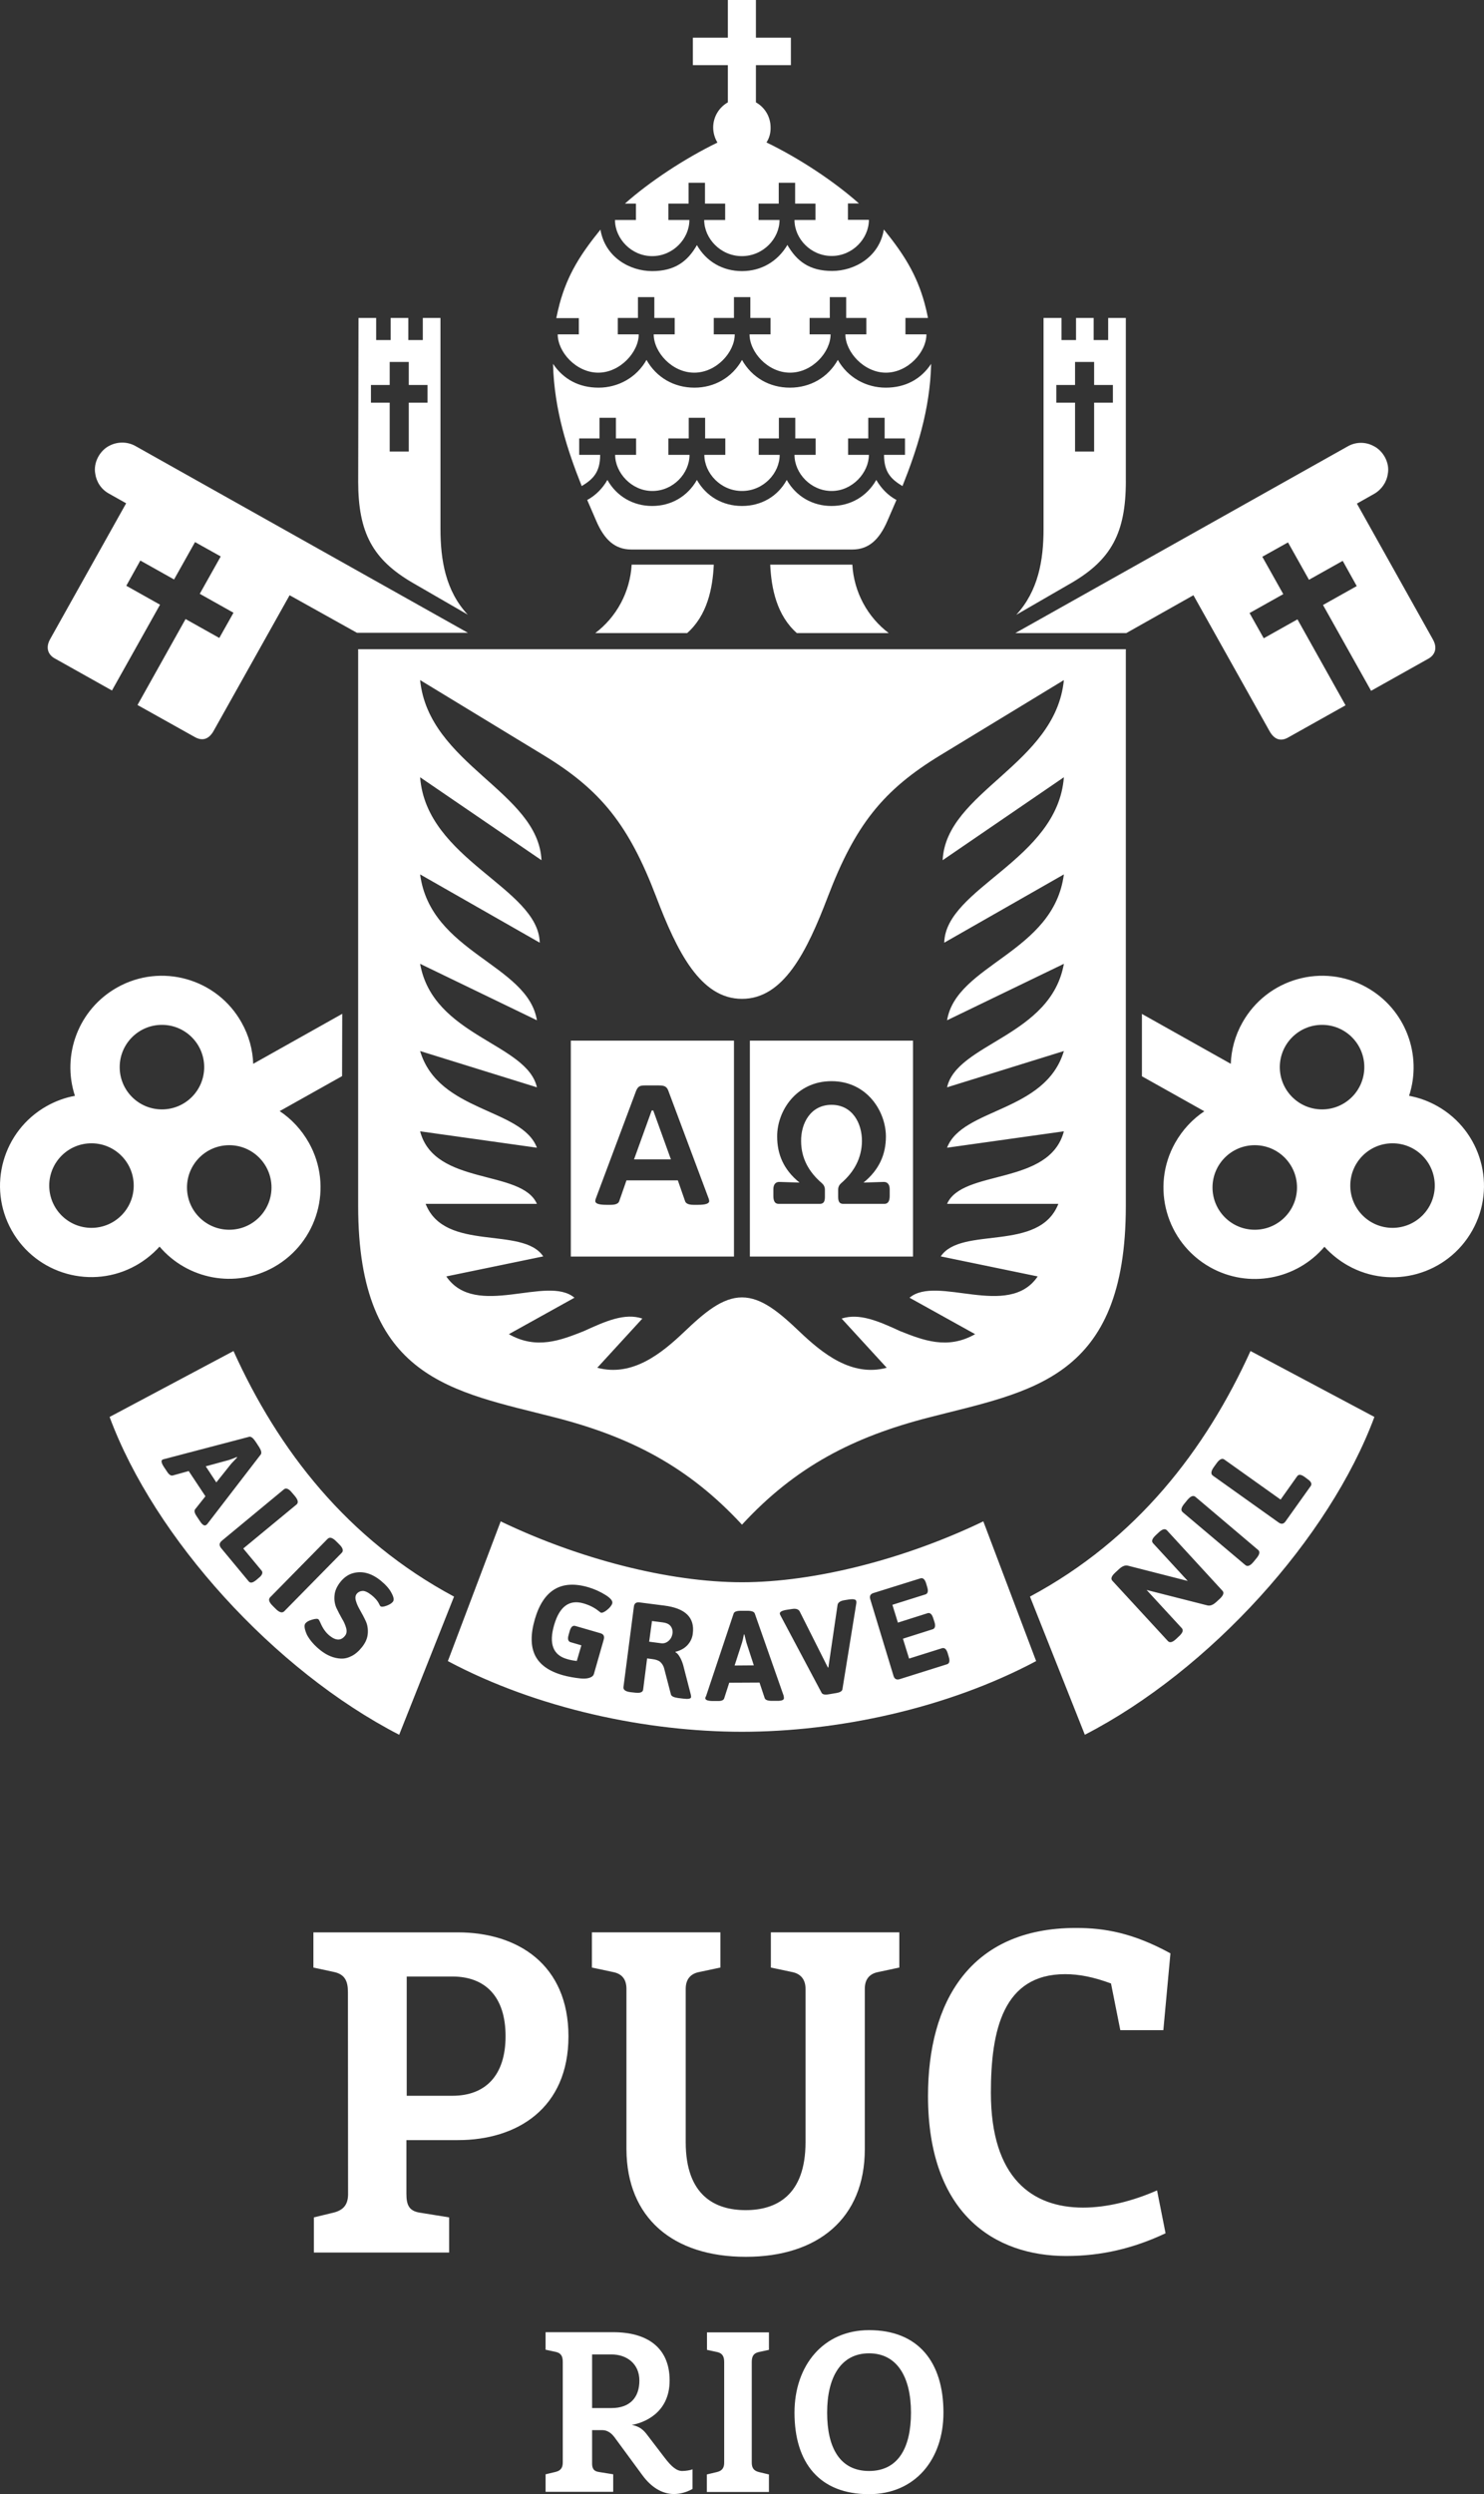 <?xml version="1.0" encoding="UTF-8"?>
<svg id="Camada_2" data-name="Camada 2" xmlns="http://www.w3.org/2000/svg" viewBox="0 0 1240.63 2083.91">
  <rect x="0" y="0" width="1240.63" height="2083.91" fill="#333333" stroke="none"/>
  <defs>
    <style>
      .cls-1 {
        fill: #fff;
        fill-rule: evenodd;
      }
    </style>
  </defs>
  <g id="Camada_1-2" data-name="Camada 1">
    <g>
      <path class="cls-1" d="M291.01,1832.88c0,8.43-3.16,13.57-12.26,15.81l-16.34,3.95v29.39h113.06v-29.39l-24.51-3.95c-9.09-1.45-11.2-6.46-11.2-15.81v-44.8h43.09c49.42,0,92.38-26.49,92.38-86.71s-42.7-86.84-92.38-86.84h-120.84v29.39l17.13,3.69c9.22,1.98,11.73,7.64,11.73,16.87l.13,168.41h0ZM422.65,1701.23c0,32.94-16.87,49.81-44.41,49.81h-38.22v-99.62h38.22c27.54,0,44.41,16.87,44.41,49.81h0ZM967.28,1830.11c-20.43,8.96-42.04,14.36-61.8,14.36-42.43,0-77.09-24.51-77.09-95.93,0-52.18,10.15-99.1,62.07-99.1,11.6,0,23.72,2.37,38.35,7.77l7.77,39.01h35.98l5.93-64.18c-31.1-17-54.82-21.22-78.93-21.22-89.08,0-123.74,62.33-123.74,140.34,0,98.57,55.74,133.75,115.57,133.75,29.65,0,56.4-6.46,83.02-18.98l-7.12-35.84h0ZM623.48,1885.59c60.49,0,99.49-32.29,99.49-89.87v-134.02c0-8.7,4.61-12.65,10.94-13.97l17.92-3.82v-29.39h-107.4v29.39l18.05,3.82c6.33,1.32,10.94,5.53,10.94,13.97v128.09c0,44.94-24.91,56.8-50.08,56.8s-50.08-11.86-50.08-56.8v-128.09c0-8.57,4.61-12.65,10.94-13.97l18.05-3.82v-29.39h-107.4v29.39l17.92,3.82c6.46,1.32,10.94,5.27,10.94,13.97v134.02c.26,57.59,39.14,89.87,99.75,89.87h0ZM726.53,2083.91c38.35,0,62.2-28.86,62.2-68.13,0-42.17-20.95-68.92-62.2-68.92-38.35,0-62.33,29.65-62.33,68.92,0,42.04,20.95,68.13,62.33,68.13h0ZM726.53,2064.54c-24.25,0-35.05-19.24-35.05-48.76s11.46-49.55,35.05-49.55,35.05,20.03,35.05,49.55-10.81,48.76-35.05,48.76h0ZM590.93,2082.07v-14.63l8.3-1.98c4.61-1.05,6.19-3.69,6.19-7.91v-83.94c0-4.61-1.32-7.38-5.8-8.43l-8.57-1.84v-14.63h51.79v14.63l-8.57,1.84c-4.61,1.05-5.8,3.95-5.8,8.43v83.94c0,4.22,1.58,6.85,6.06,7.91l8.3,1.98v14.63h-51.92ZM495,2058.08v-27.67h8.43c5.27,0,8.57,3.56,10.67,6.46l23.06,31.36c6.98,9.49,16.08,15.55,26.22,15.55,5.01,0,10.28-1.32,15.55-4.22v-16.47c-1.45.79-5.8,1.45-8.57,1.45-4.61,0-8.83-3.43-14.5-10.81l-15.42-20.16c-3.69-4.88-7.91-6.72-12.26-7.51,9.75-1.71,31.63-9.62,31.63-37.16s-18.84-40.32-47.04-40.32h-56.66v14.63l8.57,1.84c4.61,1.05,5.8,3.95,5.8,8.43v83.94c0,4.22-1.58,6.85-6.06,7.91l-8.3,1.98v14.63h56.53v-14.63l-12.26-1.98c-4.22-.66-5.4-3.16-5.4-7.25h0ZM495,1967.16h16.21c12.78,0,23.32,7.77,23.32,21.87s-7.91,22.93-23.32,22.93h-16.21v-44.8h0Z"/>
      <path class="cls-1" d="M620.31,542.39h-320.88v465.43c0,144.95,79.33,154.57,164.46,176.45,63.25,16.21,111.75,41.25,156.42,89.61,44.67-48.49,93.17-73.4,156.42-89.61,85.13-22.01,164.46-31.49,164.46-176.58v-465.3h-320.88ZM574.46,528.95c16.74-14.76,21.35-37.16,22.27-57.19h-68.66c-1.32,22.93-12.65,43.75-30.44,57.19h76.83ZM666.17,528.95c-16.74-14.76-21.35-37.16-22.27-57.19h68.66c1.32,22.93,12.65,43.75,30.44,57.19h-76.83ZM997.72,497.32l-56.14,31.63h-92.77l277.92-156.02c6.72-3.82,14.63-3.82,21.08-.53,8.57,3.95,14.23,14.36,12.39,23.59-.92,6.72-5.01,12.91-11.33,16.6l-14.5,8.17,63.52,113.46c4.22,7.51,1.45,13.18-3.69,16.08l-47.97,26.88-40.19-71.69,28.2-15.81-11.73-21.08-28.2,15.81-17.53-31.23-21.48,11.99,17.53,31.23-28.2,15.81,11.86,21.08,28.2-15.81,40.19,71.82-47.97,26.88c-5.8,3.29-11.33,2.24-15.55-5.27l-63.65-113.59h0ZM191.65,956.83c19.5,0,35.32,15.81,35.32,35.32s-15.81,35.32-35.32,35.32-35.32-15.81-35.32-35.32c0-19.5,15.81-35.32,35.32-35.32h0ZM76.47,955.25c19.5,0,35.32,15.81,35.32,35.32s-15.81,35.32-35.32,35.32-35.32-15.81-35.32-35.32,15.81-35.32,35.32-35.32h0ZM135.38,856.28c19.5,0,35.32,15.81,35.32,35.32s-15.81,35.32-35.32,35.32-35.32-15.81-35.32-35.32,15.81-35.32,35.32-35.32h0ZM286.13,847.06l-74.45,41.77c-.4-11.73-3.56-23.59-9.75-34.53-20.56-36.77-67.21-49.94-103.97-29.25-32.42,18.19-46.52,56.4-35.32,90.53-8.04,1.45-16.08,4.35-23.59,8.57-36.77,20.69-49.94,67.21-29.25,103.97,20.56,36.63,67.21,49.81,103.97,29.12,7.51-4.22,14.1-9.62,19.63-15.68,23.19,27.28,63.12,35.32,95.54,17.13,36.77-20.69,49.94-67.21,29.25-103.97-6.19-10.94-14.63-19.9-24.38-26.36l52.18-29.25.13-52.05h0ZM914.7,377.28v-40.85h15.68v-14.76h-15.68v-19.24h-15.94v19.24h-15.68v14.76h15.68v40.85h15.94ZM941.19,402.05v-136.39h-14.76v18.45h-12.12v-18.45h-14.76v18.45h-12.12v-18.45h-15.02v176.32c0,26.22-4.48,51.79-22.8,71.69l45.86-26.49c33.6-19.5,45.73-42.04,45.73-85.13h0ZM325.79,377.28v-40.85h-15.68v-14.76h15.68v-19.24h15.94v19.24h15.68v14.76h-15.68v40.85h-15.94ZM299.44,402.05c0,43.09,12.12,65.49,45.73,85l45.86,26.49c-18.45-19.77-22.8-45.46-22.8-71.69v-176.19h-14.76v18.45h-12.12v-18.45h-14.76v18.45h-12.12v-18.45h-14.76l-.26,136.39h0ZM255.29,1356.38c1.05-1.32,2.9-2.37,5.67-3.16,2.77-.79,4.61-.92,5.4-.13.26.26.79,1.19,1.45,2.64,1.98,4.74,4.61,8.43,7.77,10.94,5.27,4.22,9.49,4.22,12.78.13,1.45-1.71,1.71-3.95,1.05-6.46-.66-2.5-1.84-5.27-3.56-8.04-1.58-2.77-3.16-5.8-4.61-8.83-1.32-3.03-1.98-6.59-1.58-10.41.26-3.82,1.98-7.64,5.01-11.46,3.03-3.69,6.59-6.19,10.67-7.25,7.51-1.98,15.02,0,22.67,6.06,4.22,3.43,7.38,6.85,9.22,10.41,1.98,3.56,2.37,6.06,1.19,7.51-.92,1.19-2.77,2.37-5.27,3.29s-4.22,1.05-5.14.4c-.13-.13-.53-.79-1.05-1.84-1.32-2.77-3.69-5.4-6.59-7.64-2.9-2.24-5.4-3.43-7.38-3.29s-3.56.92-4.74,2.37c-1.19,1.45-1.45,3.56-.66,6.06.66,2.5,1.98,5.14,3.56,7.91,1.58,2.77,3.16,5.67,4.61,8.83,1.45,3.03,1.98,6.59,1.71,10.41-.26,3.82-1.84,7.51-4.61,11.07-2.77,3.56-5.67,6.06-8.7,7.64-3.03,1.58-6.06,2.37-9.09,2.24-5.8-.26-11.46-2.5-16.87-6.72-5.4-4.22-9.22-8.7-11.6-13.18-2.11-4.74-2.5-7.91-1.32-9.49h0ZM225.78,1334.63c-1.58,1.71-.92,3.95,2.11,6.98l2.64,2.64c3.03,3.03,5.4,3.69,7.12,1.98l48.1-48.89c1.58-1.58.92-4.09-2.11-6.98l-2.64-2.64c-3.03-3.03-5.4-3.69-7.12-1.98l-48.1,48.89h0ZM185.45,1287.32l51.92-42.96c1.71-1.45,4.09-.53,6.72,2.77l2.37,2.77c2.77,3.29,3.16,5.67,1.45,7.12l-44.54,36.77,15.29,18.45c1.32,1.58.66,3.69-2.11,5.93l-2.5,2.11c-2.77,2.24-4.88,2.64-6.19.92l-23.06-27.8c-1.71-2.24-1.58-4.22.66-6.06h0ZM172.01,1225.13l8.83,13.44,12.52-15.68,4.88-5.14-.26-.4c-3.16,1.32-5.4,2.11-6.59,2.5l-19.37,5.27h0ZM135.77,1219.59c-1.32.79-.79,3.16,1.71,6.72l2.37,3.56c1.58,2.37,3.16,3.29,4.61,2.9l13.31-3.69,13.97,21.08-8.57,10.81c-1.05,1.32-.53,3.29,1.45,6.19l2.64,3.95c1.98,3.03,3.69,3.95,4.88,3.16.53-.26,1.05-.79,1.45-1.32l44.41-57.72c.92-1.32.4-3.43-1.45-6.33l-3.03-4.61c-1.98-2.9-3.69-4.22-5.27-3.82l-70.37,18.45c-1.19.26-1.84.53-2.11.66h0ZM333.7,1449.41c-104.63-53.9-204.65-164.46-242.07-265.53l103.58-55.08c37.29,82.49,95.01,157.34,184.36,205.18l-45.86,115.44h0ZM906.93,1449.41l-45.86-115.44c89.34-47.83,146.93-122.82,184.36-205.18l103.58,55.08c-37.56,101.07-137.44,211.63-242.07,265.53h0ZM1068.88,1272.04c2.37,1.71,4.35,1.32,5.93-1.05l20.95-29.39c1.19-1.71.4-3.69-2.5-5.67l-2.64-1.98c-2.9-2.11-5.01-2.24-6.19-.53l-13.84,19.5-47.04-33.47c-1.84-1.32-4.09-.26-6.59,3.29l-2.11,2.9c-2.5,3.43-2.77,5.93-.92,7.25l54.95,39.14h0ZM1041.08,1307.62c1.84,1.58,4.09.66,6.85-2.64l2.37-2.9c2.77-3.29,3.29-5.67,1.45-7.12l-52.32-44.28c-1.84-1.58-4.09-.66-6.85,2.64l-2.37,2.9c-2.77,3.29-3.29,5.67-1.45,7.25l52.32,44.15h0ZM976.37,1371.13c1.58,1.71,3.95,1.05,6.98-1.84l2.24-2.11c3.16-2.9,3.95-5.14,2.37-6.85l-29.39-31.89,50.87,12.91c2.24.53,4.61-.4,7.12-2.64l3.03-2.77c3.16-2.9,3.95-5.27,2.37-6.85l-46.39-50.47c-1.58-1.71-3.95-1.05-6.98,1.84l-2.24,2.11c-3.16,2.9-3.95,5.14-2.37,6.85l28.99,31.49-50.08-12.78c-2.24-.53-4.61.4-7.12,2.64l-3.43,3.16c-3.16,2.9-3.95,5.14-2.37,6.85l46.39,50.34h0ZM620.31,1446.91c-79.2,0-170.91-19.11-245.89-59.04l44.15-116.75c64.97,31.23,140.47,50.87,201.75,50.87s136.78-19.63,201.75-50.87l44.15,116.75c-75.11,39.93-166.7,59.04-245.89,59.04h0ZM746.95,1400.12c.79,2.77,2.64,3.69,5.4,2.77l39.4-12.39c1.98-.66,2.5-2.77,1.45-6.06l-.92-3.16c-1.05-3.43-2.64-4.74-4.61-4.22l-27.67,8.7-5.14-16.6,24.91-7.91c1.98-.66,2.5-2.77,1.45-6.06l-1.05-3.16c-1.05-3.43-2.64-4.74-4.61-4.22l-24.91,7.91-4.61-14.89,27.67-8.7c1.98-.66,2.5-2.77,1.45-6.06l-.92-3.16c-1.05-3.43-2.64-4.74-4.61-4.22l-39.27,12.26c-2.77.79-3.69,2.64-2.77,5.4l19.37,63.78h0ZM651.94,1348.34c0,.26.26.92.79,1.84l34.13,64.18c.79,1.45,2.9,1.84,6.33,1.19l5.53-.92c3.43-.53,5.27-1.58,5.53-3.16l11.6-71.69c.13-.79.13-1.45,0-1.98-.26-1.58-2.5-1.98-6.72-1.32l-3.29.53c-3.43.53-5.4,1.98-5.67,4.09l-7.64,52.05-.4.13-23.59-46.91c-.92-1.84-3.29-2.64-6.72-1.98l-3.56.53c-4.48.66-6.59,1.84-6.33,3.43h0ZM614.12,1391.56l16.08-.13-6.19-18.98-1.71-6.85h-.4c-.66,3.43-1.19,5.67-1.58,6.85l-6.19,19.11h0ZM589.61,1418.84c0,1.58,2.24,2.37,6.59,2.37h4.35c2.77,0,4.48-.79,4.88-2.24l4.22-13.05,25.3-.13,4.35,13.05c.53,1.45,2.5,2.24,6.06,2.24h4.74c3.56,0,5.4-.79,5.27-2.37,0-.53-.13-1.19-.26-1.98l-24.12-68.66c-.53-1.45-2.64-2.24-6.06-2.24h-5.53c-3.56,0-5.53.79-6.06,2.24l-23.06,69.05c-.53.79-.66,1.45-.66,1.71h0ZM542.7,1371.66l10.15,1.32c2.24.26,4.22-.4,6.06-1.98,1.84-1.58,2.9-3.69,3.29-6.06.4-2.37-.26-4.61-1.58-6.33s-3.56-2.64-6.19-3.03l-9.36-1.19-2.37,17.26h0ZM521.22,1409.61c-.26,2.24,1.71,3.69,5.93,4.22l3.69.4c4.22.53,6.59-.26,6.85-2.64l3.29-25.96,4.22.53c3.16.4,5.4,1.19,6.72,2.37s2.64,2.9,3.29,5.4l5.67,21.74c.4,1.58,2.37,2.5,5.93,3.03l4.35.53c4.22.53,6.46.13,6.59-1.32,0-.4,0-1.05-.26-2.11l-6.33-24.51c-.66-2.37-1.58-4.61-2.77-6.72-1.19-2.11-2.37-3.43-3.69-4.09v-.4c3.95-.92,7.38-2.77,9.88-5.4,2.5-2.64,4.22-6.06,4.61-9.88,1.71-13.31-6.19-21.08-23.85-23.32l-20.69-2.64c-2.9-.4-4.48.92-4.74,3.69l-8.7,67.07h0ZM447.16,1352.82c-3.69,12.65-3.56,22.8.26,30.44,3.82,7.64,11.46,13.05,22.93,16.34,4.74,1.32,9.88,2.24,15.02,2.77,2.9.26,5.4.13,7.38-.53,2.11-.66,3.43-1.84,3.82-3.43l8.17-28.6c.79-2.77-.13-4.48-2.9-5.27l-20.95-6.06c-2.11-.53-3.56.79-4.61,4.22l-.92,3.29c-1.05,3.43-.4,5.4,1.58,6.06l9.09,2.64-3.82,13.05c-2.77-.26-5.53-.79-8.17-1.58-11.73-3.29-15.29-12.91-10.81-28.33,4.48-15.55,12.65-21.61,24.51-18.19,5.14,1.45,9.36,3.69,12.65,6.33,1.19.92,1.84,1.45,1.98,1.45,1.19.26,3.03-.53,5.4-2.5,2.37-1.98,3.69-3.82,4.09-5.27.53-1.98-1.32-4.35-5.8-7.12-4.48-2.77-9.22-4.88-14.1-6.33-22.8-6.72-37.69,2.24-44.8,26.62h0ZM954.5,847.06l74.45,41.77c.4-11.73,3.56-23.59,9.75-34.53,20.69-36.77,67.21-49.94,103.97-29.25,32.42,18.19,46.52,56.4,35.32,90.53,8.04,1.45,16.08,4.35,23.59,8.57,36.77,20.69,49.94,67.21,29.25,103.97-20.69,36.77-67.21,49.94-103.97,29.25-7.51-4.22-14.1-9.62-19.63-15.68-23.19,27.28-63.12,35.32-95.54,17.13-36.77-20.69-49.94-67.21-29.25-103.97,6.19-10.94,14.63-19.9,24.38-26.36l-52.18-29.25v-52.18h-.13ZM242.12,497.32l-63.52,113.33c-4.22,7.51-9.75,8.43-15.55,5.27l-48.1-26.88,40.19-71.82,28.2,15.81,11.86-21.08-28.2-15.81,17.53-31.23-21.48-11.99-17.53,31.23-28.2-15.81-11.73,21.08,28.2,15.81-40.19,71.69-47.97-26.88c-5.14-2.9-7.91-8.57-3.69-16.08l63.52-113.46-14.5-8.17c-6.46-3.56-10.41-9.88-11.33-16.6-1.71-9.22,3.82-19.63,12.39-23.59,6.46-3.16,14.36-3.29,21.22.53l277.92,156.02h-92.77l-56.27-31.36h0ZM620.31,422.74c-16.21,0-29.91-8.04-37.69-21.74-7.77,13.7-21.48,21.74-37.42,21.74s-29.65-8.04-37.42-21.74c-3.95,6.98-9.75,12.91-16.87,16.74l7.64,17.66c6.72,15.55,15.55,23.72,29.25,23.72h184.75c13.57,0,22.4-8.04,29.25-23.72l7.64-17.66c-7.12-3.82-12.78-9.75-16.87-16.74-7.77,13.7-21.48,21.74-37.42,21.74s-29.65-8.04-37.42-21.74c-7.51,13.7-21.22,21.74-37.42,21.74h0ZM620.31,300.71c8.3,14.76,23.06,23.19,40.06,23.19s31.76-8.43,40.06-23.19c8.3,14.76,23.72,23.19,40.06,23.19s29.39-6.98,37.95-19.9c-.92,38.74-12.26,72.74-23.98,102.13-9.09-5.53-15.42-11.2-15.42-26.09h17.53v-13.7h-17v-17.26h-13.7v17.26h-16.87v13.7h17.39c0,14.76-13.7,30.18-31.1,30.18s-31.1-14.76-31.1-30.18h17.66v-13.7h-17v-17.26h-13.7v17.26h-16.87v13.7h17.53c0,15.29-13.57,30.18-31.49,30.18s-31.49-15.02-31.49-30.18h17.53v-13.7h-16.87v-17.26h-13.7v17.26h-17v13.7h17.66c0,15.42-13.57,30.18-31.1,30.18s-31.1-15.42-31.1-30.18h17.53v-13.7h-16.87v-17.26h-13.7v17.26h-17v13.7h17.53c0,14.89-6.33,20.56-15.42,26.09-11.73-29.39-23.06-63.38-23.98-102.13,8.7,12.91,21.74,19.9,38.08,19.9s31.76-8.43,40.06-23.19c8.3,14.76,23.06,23.19,40.06,23.19,16.74,0,31.49-8.43,39.8-23.19h0ZM620.31,226.52c-16.21,0-29.91-8.04-37.69-21.74-7.77,13.7-18.58,21.74-37.42,21.74s-39.4-11.73-43.22-34.66c-16.34,20.16-27.41,37.16-34.13,61.93-1.05,3.95-1.98,8.04-2.77,11.99h18.84v13.57h-17.66c0,14.89,15.55,32.02,33.87,32.02s33.87-17.26,33.87-32.02h-17.53v-13.7h16.87v-17.39h13.7v17.39h17v13.7h-17.53c0,14.89,15.29,32.02,33.87,32.02s33.87-17.13,33.87-32.02h-17.53v-13.7h16.87v-17.39h13.7v17.39h16.87v13.7h-17.53c0,14.89,15.29,32.02,33.87,32.02s33.87-17.13,33.87-32.02h-17.53v-13.7h16.87v-17.39h13.7v17.39h16.87v13.7h-17.53c0,14.76,15.55,32.02,33.87,32.02s33.87-17.13,33.87-32.02h-17.53v-13.7h18.84c-.79-4.09-1.71-8.04-2.77-11.99-6.72-24.64-17.79-41.77-34.13-61.93-3.69,22.93-24.38,34.66-43.22,34.66s-29.52-8.04-37.42-21.74c-8.04,13.7-21.74,21.87-37.95,21.87h0ZM640.74,118.99c28.07,13.57,57.06,32.94,77.35,51h-9.22v13.7h17.53c0,15.55-13.57,30.18-31.1,30.18s-31.1-14.5-31.1-30.05h17.53v-13.7h-17v-17.39h-13.7v17.39h-16.87v13.7h17.53c0,15.42-13.57,30.18-31.49,30.18s-31.49-14.89-31.49-30.18h17.53v-13.7h-16.87v-17.39h-13.7v17.39h-16.87v13.7h17.53c0,15.55-13.57,30.18-31.1,30.18s-31.1-14.76-31.1-30.18h17.53v-13.7h-9.22c20.29-18.05,49.42-37.42,77.35-51-2.24-3.69-3.56-8.04-3.56-12.65,0-8.96,5.01-16.87,12.26-20.95v-31.1h-29.25v-22.93h29.25V0h23.46v31.49h29.25v22.93h-29.25v31.1c7.38,4.09,12.26,11.99,12.26,20.95.13,4.61-1.05,8.96-3.43,12.52h0ZM1048.98,956.83c-19.5,0-35.32,15.81-35.32,35.32s15.81,35.32,35.32,35.32,35.32-15.81,35.32-35.32-15.81-35.32-35.32-35.32h0ZM1164.16,955.25c-19.5,0-35.32,15.81-35.32,35.32s15.81,35.32,35.32,35.32,35.32-15.81,35.32-35.32-15.81-35.32-35.32-35.32h0ZM1105.25,856.28c-19.5,0-35.32,15.81-35.32,35.32s15.81,35.32,35.32,35.32,35.32-15.81,35.32-35.32-15.81-35.32-35.32-35.32h0ZM620.31,1083.99c-16.47,0-31.36,12.65-48.1,28.6-18.84,17.92-43.35,38.08-72.87,30.18l37.69-41.11c-14.76-4.88-30.57,2.11-49.02,10.54-18.98,7.51-39.53,15.68-62.59,2.5l54.82-30.44c-22.8-19.37-82.62,18.19-107.13-17.79l81.04-16.74c-17.26-25.7-82.23-3.16-98.31-43.88h93.03c-12.78-29.25-85.65-14.76-97.65-60.62l97.65,13.7c-12.65-33.34-82.36-29.39-97.65-80.78l97.65,30.31c-8.3-36.9-86.84-42.43-97.65-103.18l97.65,47.18c-7.64-46.91-88.95-56.27-97.65-121.89l100.02,57.06c-1.19-45.86-94.75-69.05-100.02-138.23l101.47,69.31c-2.77-57.32-94.35-79.86-101.47-150.49l103.18,62.73c47.7,28.99,71.16,57.98,94.22,118.47,17.39,45.59,36.9,85.13,71.69,85.13s54.29-39.53,71.69-85.13c23.06-60.49,46.52-89.48,94.22-118.47l103.18-62.73c-6.98,70.63-98.57,93.17-101.34,150.49l101.34-69.31c-5.27,69.18-98.83,92.38-100.02,138.23l100.02-57.06c-8.57,65.62-89.87,74.98-97.65,121.89l97.65-47.18c-10.81,60.62-89.34,66.28-97.65,103.18l97.65-30.31c-15.29,51.39-85,47.44-97.65,80.78l97.65-13.7c-11.99,45.73-84.86,31.36-97.65,60.62h93.03c-16.08,40.85-81.04,18.19-98.31,43.88l81.04,16.74c-24.38,35.97-84.21-1.58-107.13,17.79l54.82,30.44c-23.06,13.18-43.62,5.01-62.59-2.5-18.32-8.43-34.13-15.29-49.02-10.54l37.69,41.11c-29.39,7.91-54.03-12.26-72.87-30.18-16.74-15.94-31.63-28.6-48.1-28.6h0ZM626.9,869.46h136.39v180.4h-136.39v-180.4h0ZM477.21,869.46h136.39v180.4h-136.39v-180.4h0ZM539.8,906.89h10.41c4.48,0,6.98.4,8.43,4.22l33.6,89.74c.53,1.32.66,2.24.66,2.64,0,2.11-3.03,3.16-9.22,3.16h-3.95c-3.95,0-6.33-1.05-6.98-3.03l-6.06-17.39h-42.96l-6.06,17.39c-.66,1.98-3.03,3.03-6.98,3.03h-3.82c-6.19,0-9.22-1.05-9.22-3.16,0-.4.13-1.32.66-2.64l33.6-89.74c1.71-3.82,3.43-4.22,7.91-4.22h0ZM545.47,927.84h.66l14.76,40.85h-30.84l14.76-40.85h.66ZM695.16,903.33c29.78,0,45.46,25.43,45.46,46.25,0,14.63-5.4,27.67-18.71,38.48l16.74-.53c2.9-.13,5.14,1.71,5.14,6.06v5.67c0,4.74-1.71,6.59-4.48,6.59h-34.26c-2.77,0-4.35-1.32-4.35-5.8v-6.06c0-2.77,1.32-4.35,2.5-5.4,10.81-9.36,17.13-20.82,17.39-34.92.13-15.29-8.04-30.57-25.43-30.57s-25.7,15.29-25.43,30.57c.13,14.23,6.46,25.56,17.39,34.92,1.05.92,2.5,2.64,2.5,5.4v6.06c0,4.35-1.45,5.8-4.35,5.8h-34.26c-2.77,0-4.48-1.71-4.48-6.59v-5.67c0-4.35,2.24-6.19,5.14-6.06l16.74.53c-13.44-10.81-18.71-23.85-18.71-38.48-.13-20.95,15.68-46.25,45.46-46.25Z"/>
    </g>
  </g>
</svg>